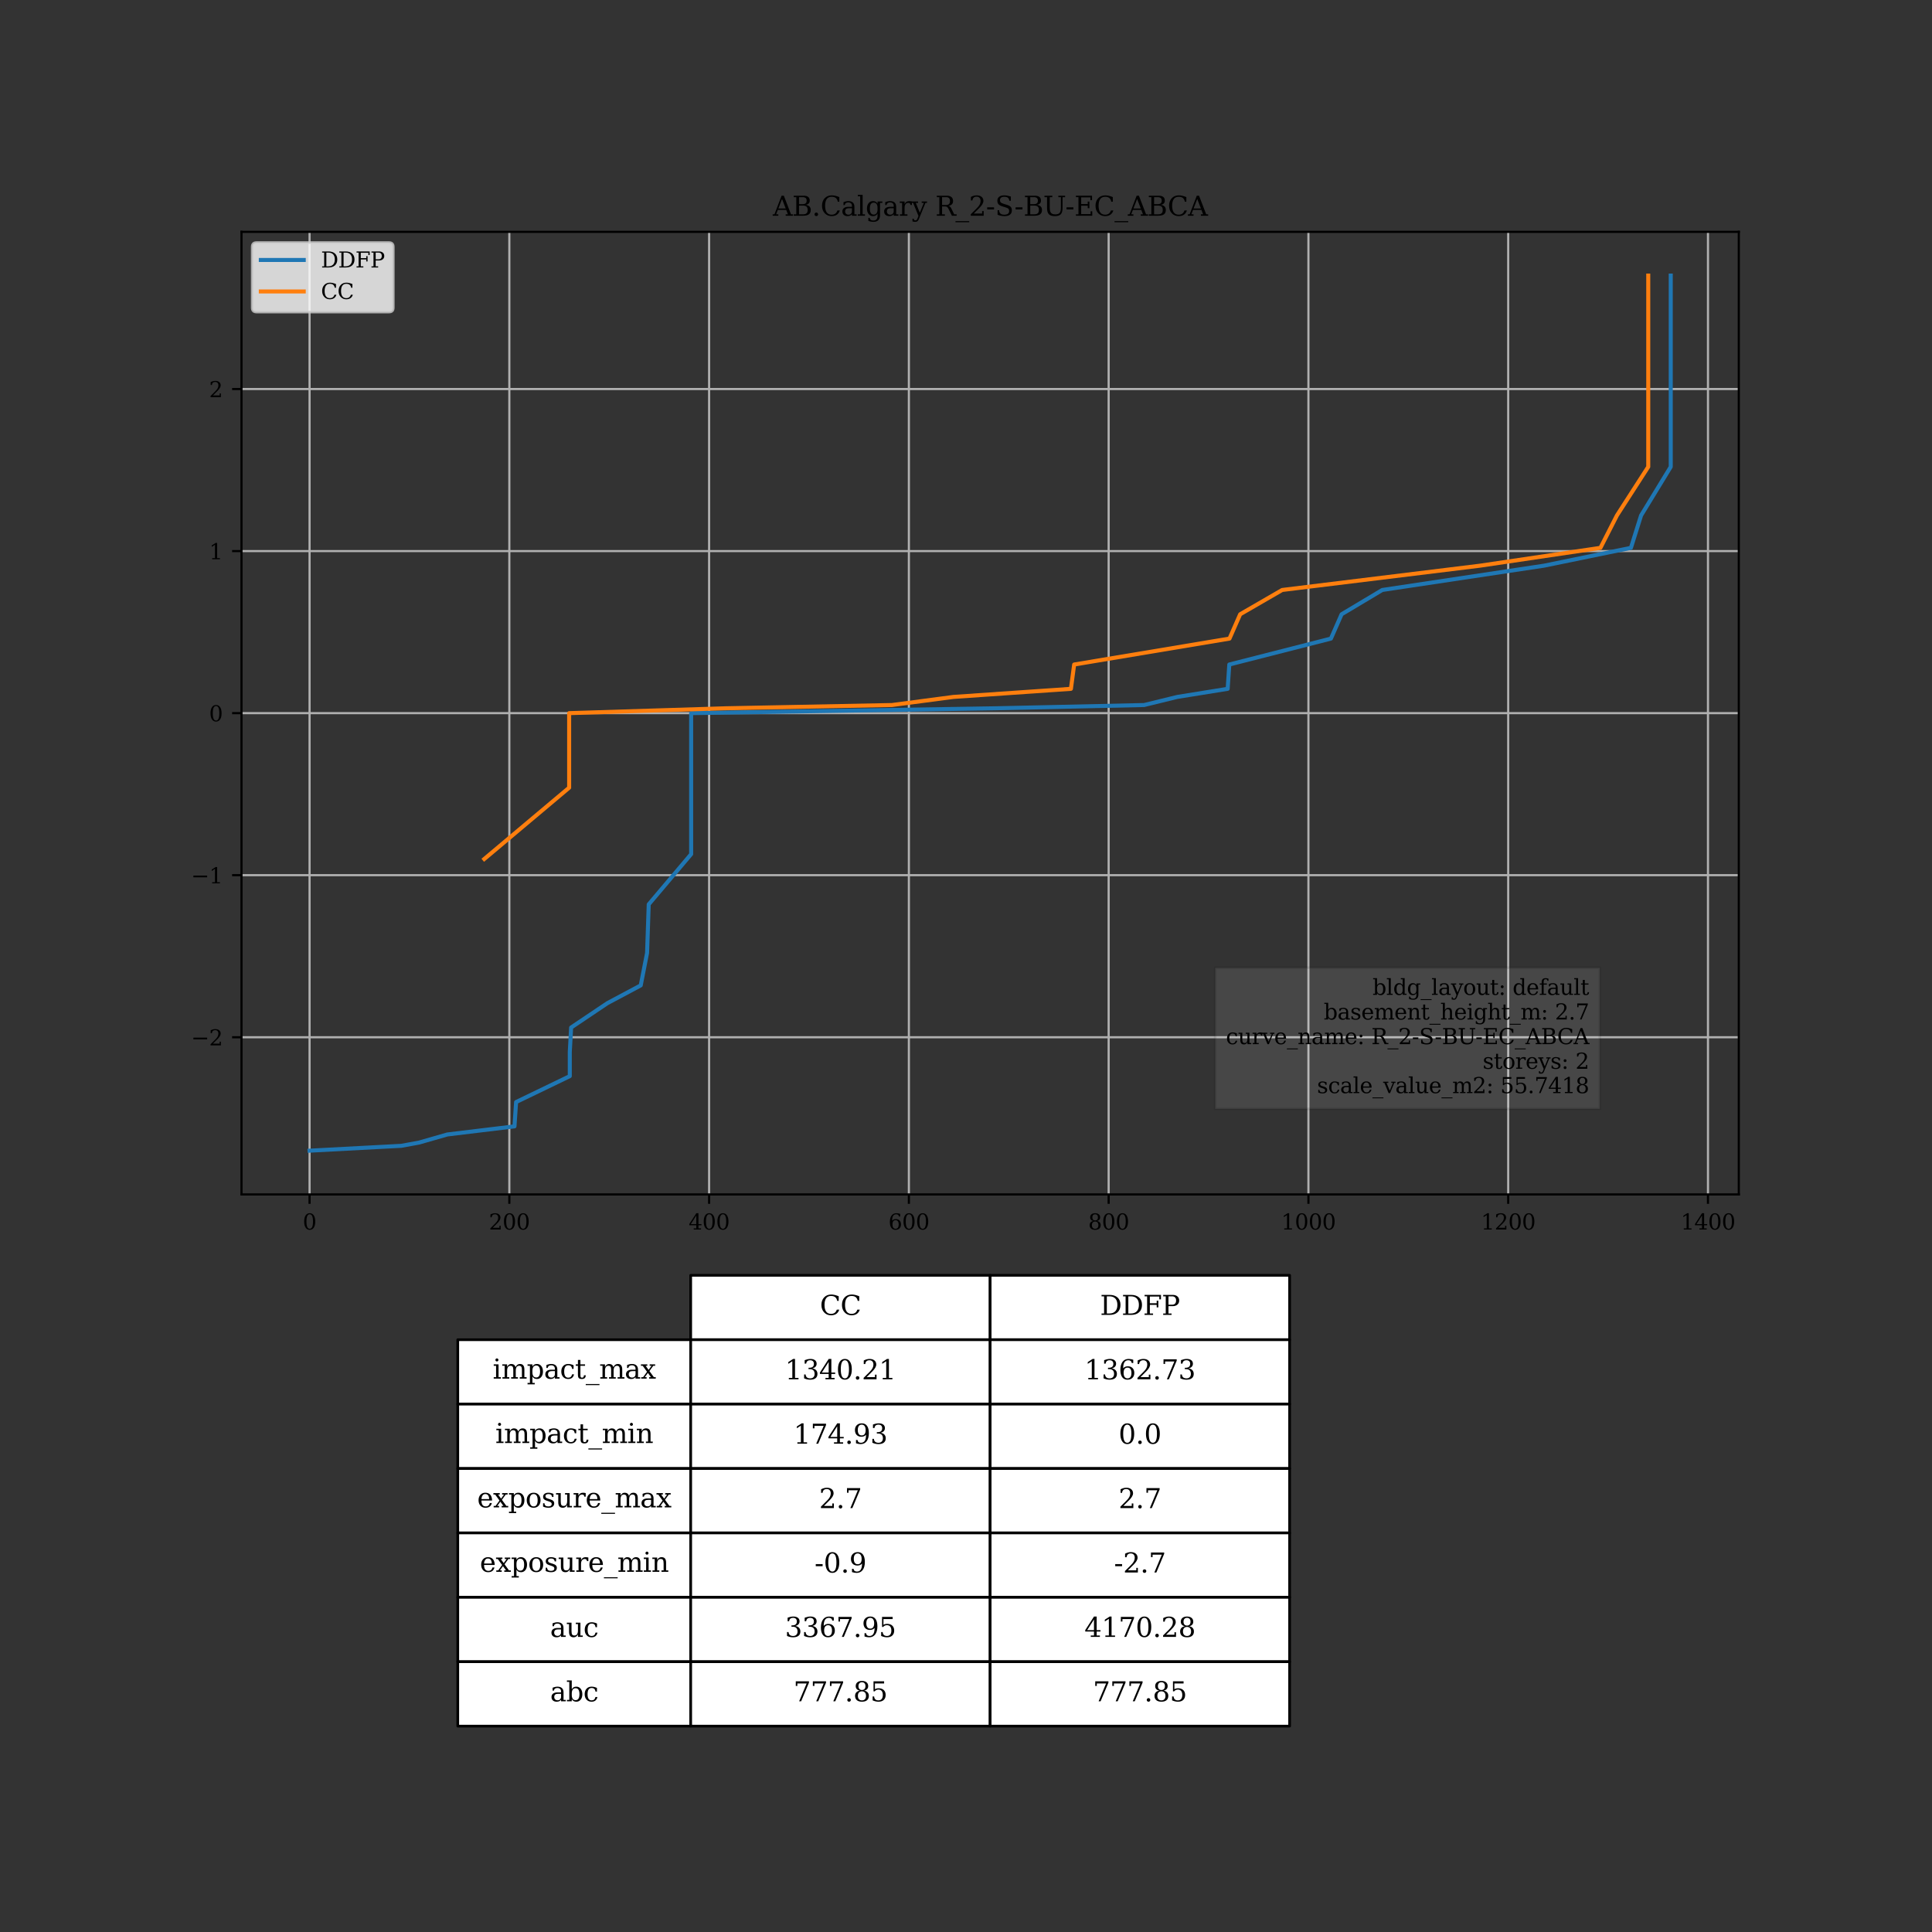 <?xml version="1.0" encoding="utf-8" standalone="no"?>
<!DOCTYPE svg PUBLIC "-//W3C//DTD SVG 1.1//EN"
  "http://www.w3.org/Graphics/SVG/1.1/DTD/svg11.dtd">
<svg xmlns:xlink="http://www.w3.org/1999/xlink" width="720pt" height="720pt" viewBox="0 0 720 720" xmlns="http://www.w3.org/2000/svg" version="1.1">
 <rect x="0" y="0" width="720" height="720" fill="#333333" stroke="none"/>
 <defs>
  <style type="text/css">*{stroke-linejoin: round; stroke-linecap: butt}</style>
 </defs>
 <g id="figure_1">
  <g id="patch_1">
   <path d="M 0 720 
L 720 720 
L 720 0 
L 0 0 
L 0 720 
z
" style="fill: none"/>
  </g>
  <g id="axes_1">
   <g id="patch_2">
    <path d="M 90 445.129 
L 648 445.129 
L 648 86.4 
L 90 86.4 
L 90 445.129 
z
" style="fill: none"/>
   </g>
   <g id="matplotlib.axis_1">
    <g id="xtick_1">
     <g id="line2d_1">
      <path d="M 115.364 445.129 
L 115.364 86.4 
" clip-path="url(#p379361e56a)" style="fill: none; stroke: #b0b0b0; stroke-width: 0.8; stroke-linecap: square"/>
     </g>
     <g id="line2d_2">
      <defs>
       <path id="m88927ef6e2" d="M 0 0 
L 0 3.5 
" style="stroke: #000000; stroke-width: 0.8"/>
      </defs>
      <g>
       <use xlink:href="#m88927ef6e2" x="115.364" y="445.129" style="stroke: #000000; stroke-width: 0.8"/>
      </g>
     </g>
     <g id="text_1">
      <!-- 0 -->
      <g transform="translate(112.819 458.208) scale(0.08 -0.08)">
       <defs>
        <path id="DejaVuSerif-30" d="M 2034 219 
Q 2513 219 2750 744 
Q 2988 1269 2988 2328 
Q 2988 3391 2750 3916 
Q 2513 4441 2034 4441 
Q 1556 4441 1318 3916 
Q 1081 3391 1081 2328 
Q 1081 1269 1318 744 
Q 1556 219 2034 219 
z
M 2034 -91 
Q 1275 -91 848 546 
Q 422 1184 422 2328 
Q 422 3475 848 4112 
Q 1275 4750 2034 4750 
Q 2797 4750 3222 4112 
Q 3647 3475 3647 2328 
Q 3647 1184 3222 546 
Q 2797 -91 2034 -91 
z
" transform="scale(0.016)"/>
       </defs>
       <use xlink:href="#DejaVuSerif-30"/>
      </g>
     </g>
    </g>
    <g id="xtick_2">
     <g id="line2d_3">
      <path d="M 189.813 445.129 
L 189.813 86.4 
" clip-path="url(#p379361e56a)" style="fill: none; stroke: #b0b0b0; stroke-width: 0.8; stroke-linecap: square"/>
     </g>
     <g id="line2d_4">
      <g>
       <use xlink:href="#m88927ef6e2" x="189.813" y="445.129" style="stroke: #000000; stroke-width: 0.8"/>
      </g>
     </g>
     <g id="text_2">
      <!-- 200 -->
      <g transform="translate(182.178 458.208) scale(0.08 -0.08)">
       <defs>
        <path id="DejaVuSerif-32" d="M 819 3553 
L 469 3553 
L 469 4384 
Q 803 4563 1142 4656 
Q 1481 4750 1806 4750 
Q 2534 4750 2956 4397 
Q 3378 4044 3378 3438 
Q 3378 2753 2422 1800 
Q 2347 1728 2309 1691 
L 1131 513 
L 3078 513 
L 3078 1088 
L 3444 1088 
L 3444 0 
L 434 0 
L 434 341 
L 1850 1753 
Q 2319 2222 2519 2614 
Q 2719 3006 2719 3438 
Q 2719 3909 2473 4175 
Q 2228 4441 1797 4441 
Q 1350 4441 1106 4219 
Q 863 3997 819 3553 
z
" transform="scale(0.016)"/>
       </defs>
       <use xlink:href="#DejaVuSerif-32"/>
       <use xlink:href="#DejaVuSerif-30" x="63.623"/>
       <use xlink:href="#DejaVuSerif-30" x="127.246"/>
      </g>
     </g>
    </g>
    <g id="xtick_3">
     <g id="line2d_5">
      <path d="M 264.263 445.129 
L 264.263 86.4 
" clip-path="url(#p379361e56a)" style="fill: none; stroke: #b0b0b0; stroke-width: 0.8; stroke-linecap: square"/>
     </g>
     <g id="line2d_6">
      <g>
       <use xlink:href="#m88927ef6e2" x="264.263" y="445.129" style="stroke: #000000; stroke-width: 0.8"/>
      </g>
     </g>
     <g id="text_3">
      <!-- 400 -->
      <g transform="translate(256.628 458.208) scale(0.08 -0.08)">
       <defs>
        <path id="DejaVuSerif-34" d="M 2234 1581 
L 2234 4063 
L 641 1581 
L 2234 1581 
z
M 3609 0 
L 1484 0 
L 1484 331 
L 2234 331 
L 2234 1247 
L 197 1247 
L 197 1588 
L 2241 4750 
L 2859 4750 
L 2859 1581 
L 3750 1581 
L 3750 1247 
L 2859 1247 
L 2859 331 
L 3609 331 
L 3609 0 
z
" transform="scale(0.016)"/>
       </defs>
       <use xlink:href="#DejaVuSerif-34"/>
       <use xlink:href="#DejaVuSerif-30" x="63.623"/>
       <use xlink:href="#DejaVuSerif-30" x="127.246"/>
      </g>
     </g>
    </g>
    <g id="xtick_4">
     <g id="line2d_7">
      <path d="M 338.712 445.129 
L 338.712 86.4 
" clip-path="url(#p379361e56a)" style="fill: none; stroke: #b0b0b0; stroke-width: 0.8; stroke-linecap: square"/>
     </g>
     <g id="line2d_8">
      <g>
       <use xlink:href="#m88927ef6e2" x="338.712" y="445.129" style="stroke: #000000; stroke-width: 0.8"/>
      </g>
     </g>
     <g id="text_4">
      <!-- 600 -->
      <g transform="translate(331.077 458.208) scale(0.08 -0.08)">
       <defs>
        <path id="DejaVuSerif-36" d="M 2094 219 
Q 2534 219 2771 542 
Q 3009 866 3009 1472 
Q 3009 2078 2771 2401 
Q 2534 2725 2094 2725 
Q 1647 2725 1412 2412 
Q 1178 2100 1178 1509 
Q 1178 888 1415 553 
Q 1653 219 2094 219 
z
M 1075 2569 
Q 1288 2803 1556 2918 
Q 1825 3034 2163 3034 
Q 2859 3034 3264 2615 
Q 3669 2197 3669 1472 
Q 3669 763 3233 336 
Q 2797 -91 2069 -91 
Q 1278 -91 853 498 
Q 428 1088 428 2181 
Q 428 3406 931 4078 
Q 1434 4750 2350 4750 
Q 2597 4750 2869 4703 
Q 3141 4656 3425 4563 
L 3425 3794 
L 3072 3794 
Q 3034 4109 2831 4275 
Q 2628 4441 2284 4441 
Q 1678 4441 1381 3981 
Q 1084 3522 1075 2569 
z
" transform="scale(0.016)"/>
       </defs>
       <use xlink:href="#DejaVuSerif-36"/>
       <use xlink:href="#DejaVuSerif-30" x="63.623"/>
       <use xlink:href="#DejaVuSerif-30" x="127.246"/>
      </g>
     </g>
    </g>
    <g id="xtick_5">
     <g id="line2d_9">
      <path d="M 413.161 445.129 
L 413.161 86.4 
" clip-path="url(#p379361e56a)" style="fill: none; stroke: #b0b0b0; stroke-width: 0.8; stroke-linecap: square"/>
     </g>
     <g id="line2d_10">
      <g>
       <use xlink:href="#m88927ef6e2" x="413.161" y="445.129" style="stroke: #000000; stroke-width: 0.8"/>
      </g>
     </g>
     <g id="text_5">
      <!-- 800 -->
      <g transform="translate(405.526 458.208) scale(0.08 -0.08)">
       <defs>
        <path id="DejaVuSerif-38" d="M 2981 1275 
Q 2981 1775 2732 2051 
Q 2484 2328 2034 2328 
Q 1584 2328 1336 2051 
Q 1088 1775 1088 1275 
Q 1088 772 1336 495 
Q 1584 219 2034 219 
Q 2484 219 2732 495 
Q 2981 772 2981 1275 
z
M 2853 3541 
Q 2853 3966 2637 4203 
Q 2422 4441 2034 4441 
Q 1650 4441 1433 4203 
Q 1216 3966 1216 3541 
Q 1216 3113 1433 2875 
Q 1650 2638 2034 2638 
Q 2422 2638 2637 2875 
Q 2853 3113 2853 3541 
z
M 2516 2484 
Q 3047 2413 3344 2092 
Q 3641 1772 3641 1275 
Q 3641 619 3225 264 
Q 2809 -91 2034 -91 
Q 1263 -91 845 264 
Q 428 619 428 1275 
Q 428 1772 725 2092 
Q 1022 2413 1556 2484 
Q 1084 2569 832 2842 
Q 581 3116 581 3541 
Q 581 4103 968 4426 
Q 1356 4750 2034 4750 
Q 2713 4750 3100 4426 
Q 3488 4103 3488 3541 
Q 3488 3116 3236 2842 
Q 2984 2569 2516 2484 
z
" transform="scale(0.016)"/>
       </defs>
       <use xlink:href="#DejaVuSerif-38"/>
       <use xlink:href="#DejaVuSerif-30" x="63.623"/>
       <use xlink:href="#DejaVuSerif-30" x="127.246"/>
      </g>
     </g>
    </g>
    <g id="xtick_6">
     <g id="line2d_11">
      <path d="M 487.611 445.129 
L 487.611 86.4 
" clip-path="url(#p379361e56a)" style="fill: none; stroke: #b0b0b0; stroke-width: 0.8; stroke-linecap: square"/>
     </g>
     <g id="line2d_12">
      <g>
       <use xlink:href="#m88927ef6e2" x="487.611" y="445.129" style="stroke: #000000; stroke-width: 0.8"/>
      </g>
     </g>
     <g id="text_6">
      <!-- 1000 -->
      <g transform="translate(477.431 458.208) scale(0.08 -0.08)">
       <defs>
        <path id="DejaVuSerif-31" d="M 909 0 
L 909 331 
L 1722 331 
L 1722 4213 
L 781 3603 
L 781 4013 
L 1919 4750 
L 2350 4750 
L 2350 331 
L 3163 331 
L 3163 0 
L 909 0 
z
" transform="scale(0.016)"/>
       </defs>
       <use xlink:href="#DejaVuSerif-31"/>
       <use xlink:href="#DejaVuSerif-30" x="63.623"/>
       <use xlink:href="#DejaVuSerif-30" x="127.246"/>
       <use xlink:href="#DejaVuSerif-30" x="190.869"/>
      </g>
     </g>
    </g>
    <g id="xtick_7">
     <g id="line2d_13">
      <path d="M 562.06 445.129 
L 562.06 86.4 
" clip-path="url(#p379361e56a)" style="fill: none; stroke: #b0b0b0; stroke-width: 0.8; stroke-linecap: square"/>
     </g>
     <g id="line2d_14">
      <g>
       <use xlink:href="#m88927ef6e2" x="562.06" y="445.129" style="stroke: #000000; stroke-width: 0.8"/>
      </g>
     </g>
     <g id="text_7">
      <!-- 1200 -->
      <g transform="translate(551.88 458.208) scale(0.08 -0.08)">
       <use xlink:href="#DejaVuSerif-31"/>
       <use xlink:href="#DejaVuSerif-32" x="63.623"/>
       <use xlink:href="#DejaVuSerif-30" x="127.246"/>
       <use xlink:href="#DejaVuSerif-30" x="190.869"/>
      </g>
     </g>
    </g>
    <g id="xtick_8">
     <g id="line2d_15">
      <path d="M 636.51 445.129 
L 636.51 86.4 
" clip-path="url(#p379361e56a)" style="fill: none; stroke: #b0b0b0; stroke-width: 0.8; stroke-linecap: square"/>
     </g>
     <g id="line2d_16">
      <g>
       <use xlink:href="#m88927ef6e2" x="636.51" y="445.129" style="stroke: #000000; stroke-width: 0.8"/>
      </g>
     </g>
     <g id="text_8">
      <!-- 1400 -->
      <g transform="translate(626.33 458.208) scale(0.08 -0.08)">
       <use xlink:href="#DejaVuSerif-31"/>
       <use xlink:href="#DejaVuSerif-34" x="63.623"/>
       <use xlink:href="#DejaVuSerif-30" x="127.246"/>
       <use xlink:href="#DejaVuSerif-30" x="190.869"/>
      </g>
     </g>
    </g>
   </g>
   <g id="matplotlib.axis_2">
    <g id="ytick_1">
     <g id="line2d_17">
      <path d="M 90 386.549 
L 648 386.549 
" clip-path="url(#p379361e56a)" style="fill: none; stroke: #b0b0b0; stroke-width: 0.8; stroke-linecap: square"/>
     </g>
     <g id="line2d_18">
      <defs>
       <path id="m74cc633f7f" d="M 0 0 
L -3.5 0 
" style="stroke: #000000; stroke-width: 0.8"/>
      </defs>
      <g>
       <use xlink:href="#m74cc633f7f" x="90" y="386.549" style="stroke: #000000; stroke-width: 0.8"/>
      </g>
     </g>
     <g id="text_9">
      <!-- −2 -->
      <g transform="translate(71.206 389.588) scale(0.08 -0.08)">
       <defs>
        <path id="DejaVuSerif-2212" d="M 678 2259 
L 4684 2259 
L 4684 1753 
L 678 1753 
L 678 2259 
z
" transform="scale(0.016)"/>
       </defs>
       <use xlink:href="#DejaVuSerif-2212"/>
       <use xlink:href="#DejaVuSerif-32" x="83.789"/>
      </g>
     </g>
    </g>
    <g id="ytick_2">
     <g id="line2d_19">
      <path d="M 90 326.157 
L 648 326.157 
" clip-path="url(#p379361e56a)" style="fill: none; stroke: #b0b0b0; stroke-width: 0.8; stroke-linecap: square"/>
     </g>
     <g id="line2d_20">
      <g>
       <use xlink:href="#m74cc633f7f" x="90" y="326.157" style="stroke: #000000; stroke-width: 0.8"/>
      </g>
     </g>
     <g id="text_10">
      <!-- −1 -->
      <g transform="translate(71.206 329.196) scale(0.08 -0.08)">
       <use xlink:href="#DejaVuSerif-2212"/>
       <use xlink:href="#DejaVuSerif-31" x="83.789"/>
      </g>
     </g>
    </g>
    <g id="ytick_3">
     <g id="line2d_21">
      <path d="M 90 265.765 
L 648 265.765 
" clip-path="url(#p379361e56a)" style="fill: none; stroke: #b0b0b0; stroke-width: 0.8; stroke-linecap: square"/>
     </g>
     <g id="line2d_22">
      <g>
       <use xlink:href="#m74cc633f7f" x="90" y="265.765" style="stroke: #000000; stroke-width: 0.8"/>
      </g>
     </g>
     <g id="text_11">
      <!-- 0 -->
      <g transform="translate(77.91 268.804) scale(0.08 -0.08)">
       <use xlink:href="#DejaVuSerif-30"/>
      </g>
     </g>
    </g>
    <g id="ytick_4">
     <g id="line2d_23">
      <path d="M 90 205.373 
L 648 205.373 
" clip-path="url(#p379361e56a)" style="fill: none; stroke: #b0b0b0; stroke-width: 0.8; stroke-linecap: square"/>
     </g>
     <g id="line2d_24">
      <g>
       <use xlink:href="#m74cc633f7f" x="90" y="205.373" style="stroke: #000000; stroke-width: 0.8"/>
      </g>
     </g>
     <g id="text_12">
      <!-- 1 -->
      <g transform="translate(77.91 208.412) scale(0.08 -0.08)">
       <use xlink:href="#DejaVuSerif-31"/>
      </g>
     </g>
    </g>
    <g id="ytick_5">
     <g id="line2d_25">
      <path d="M 90 144.98 
L 648 144.98 
" clip-path="url(#p379361e56a)" style="fill: none; stroke: #b0b0b0; stroke-width: 0.8; stroke-linecap: square"/>
     </g>
     <g id="line2d_26">
      <g>
       <use xlink:href="#m74cc633f7f" x="90" y="144.98" style="stroke: #000000; stroke-width: 0.8"/>
      </g>
     </g>
     <g id="text_13">
      <!-- 2 -->
      <g transform="translate(77.91 148.02) scale(0.08 -0.08)">
       <use xlink:href="#DejaVuSerif-32"/>
      </g>
     </g>
    </g>
   </g>
   <g id="line2d_27">
    <path d="M 115.364 428.824 
L 149.553 427.012 
L 156.172 425.804 
L 166.704 422.784 
L 191.729 419.765 
L 192.335 410.706 
L 212.345 401.043 
L 212.345 391.984 
L 212.842 382.925 
L 226.33 373.867 
L 238.782 367.224 
L 241.146 355.145 
L 241.762 337.027 
L 257.574 318.306 
L 257.574 265.765 
L 371.071 263.953 
L 426.368 262.745 
L 438.734 259.725 
L 457.517 256.706 
L 458.123 247.647 
L 495.996 237.984 
L 499.971 228.925 
L 515.134 219.867 
L 575.421 210.808 
L 607.798 204.165 
L 611.585 192.086 
L 622.636 173.969 
L 622.636 155.247 
L 622.636 102.706 
" clip-path="url(#p379361e56a)" style="fill: none; stroke: #1f77b4; stroke-width: 1.5; stroke-linecap: square"/>
   </g>
   <g id="line2d_28">
    <path d="M 180.481 320.118 
L 212.107 293.545 
L 212.107 265.765 
L 270.479 263.953 
L 332.395 262.745 
L 355.292 259.725 
L 399.098 256.706 
L 400.311 247.647 
L 458.196 237.984 
L 462.171 228.925 
L 477.832 219.867 
L 551.604 210.808 
L 596.434 204.165 
L 602.583 192.086 
L 614.253 173.969 
L 614.253 155.247 
L 614.253 102.706 
" clip-path="url(#p379361e56a)" style="fill: none; stroke: #ff7f0e; stroke-width: 1.5; stroke-linecap: square"/>
   </g>
   <g id="patch_3">
    <path d="M 90 445.129 
L 90 86.4 
" style="fill: none; stroke: #000000; stroke-width: 0.8; stroke-linejoin: miter; stroke-linecap: square"/>
   </g>
   <g id="patch_4">
    <path d="M 648 445.129 
L 648 86.4 
" style="fill: none; stroke: #000000; stroke-width: 0.8; stroke-linejoin: miter; stroke-linecap: square"/>
   </g>
   <g id="patch_5">
    <path d="M 90 445.129 
L 648 445.129 
" style="fill: none; stroke: #000000; stroke-width: 0.8; stroke-linejoin: miter; stroke-linecap: square"/>
   </g>
   <g id="patch_6">
    <path d="M 90 86.4 
L 648 86.4 
" style="fill: none; stroke: #000000; stroke-width: 0.8; stroke-linejoin: miter; stroke-linecap: square"/>
   </g>
   <g id="text_14">
    <g id="patch_7">
     <path d="M 452.865 413.256 
L 596.2 413.256 
L 596.2 360.677 
L 452.865 360.677 
z
" style="fill: #ffffff; opacity: 0.1; stroke: #000000; stroke-linejoin: miter"/>
    </g>
    <!-- bldg_layout: default -->
    <g transform="translate(511.494 370.756) scale(0.08 -0.08)">
     <defs>
      <path id="DejaVuSerif-62" d="M 738 331 
L 738 4531 
L 184 4531 
L 184 4863 
L 1313 4863 
L 1313 2803 
Q 1481 3116 1742 3264 
Q 2003 3413 2388 3413 
Q 3000 3413 3387 2928 
Q 3775 2444 3775 1663 
Q 3775 881 3387 395 
Q 3000 -91 2388 -91 
Q 2003 -91 1742 57 
Q 1481 206 1313 519 
L 1313 0 
L 184 0 
L 184 331 
L 738 331 
z
M 1313 1497 
Q 1313 897 1542 583 
Q 1772 269 2209 269 
Q 2650 269 2876 622 
Q 3103 975 3103 1663 
Q 3103 2353 2876 2703 
Q 2650 3053 2209 3053 
Q 1772 3053 1542 2737 
Q 1313 2422 1313 1825 
L 1313 1497 
z
" transform="scale(0.016)"/>
      <path id="DejaVuSerif-6c" d="M 1313 331 
L 1856 331 
L 1856 0 
L 184 0 
L 184 331 
L 738 331 
L 738 4531 
L 184 4531 
L 184 4863 
L 1313 4863 
L 1313 331 
z
" transform="scale(0.016)"/>
      <path id="DejaVuSerif-64" d="M 3359 331 
L 3909 331 
L 3909 0 
L 2784 0 
L 2784 519 
Q 2616 206 2355 57 
Q 2094 -91 1709 -91 
Q 1097 -91 708 395 
Q 319 881 319 1663 
Q 319 2444 706 2928 
Q 1094 3413 1709 3413 
Q 2094 3413 2355 3264 
Q 2616 3116 2784 2803 
L 2784 4531 
L 2241 4531 
L 2241 4863 
L 3359 4863 
L 3359 331 
z
M 2784 1497 
L 2784 1825 
Q 2784 2422 2554 2737 
Q 2325 3053 1888 3053 
Q 1444 3053 1217 2703 
Q 991 2353 991 1663 
Q 991 975 1217 622 
Q 1444 269 1888 269 
Q 2325 269 2554 583 
Q 2784 897 2784 1497 
z
" transform="scale(0.016)"/>
      <path id="DejaVuSerif-67" d="M 3359 2988 
L 3359 72 
Q 3359 -644 2965 -1033 
Q 2572 -1422 1844 -1422 
Q 1516 -1422 1216 -1362 
Q 916 -1303 641 -1184 
L 641 -488 
L 941 -488 
Q 997 -813 1206 -963 
Q 1416 -1113 1806 -1113 
Q 2313 -1113 2548 -827 
Q 2784 -541 2784 72 
L 2784 519 
Q 2616 206 2355 57 
Q 2094 -91 1709 -91 
Q 1097 -91 708 395 
Q 319 881 319 1663 
Q 319 2444 706 2928 
Q 1094 3413 1709 3413 
Q 2094 3413 2355 3264 
Q 2616 3116 2784 2803 
L 2784 3322 
L 3909 3322 
L 3909 2988 
L 3359 2988 
z
M 2784 1825 
Q 2784 2422 2554 2737 
Q 2325 3053 1888 3053 
Q 1444 3053 1217 2703 
Q 991 2353 991 1663 
Q 991 975 1217 622 
Q 1444 269 1888 269 
Q 2325 269 2554 583 
Q 2784 897 2784 1497 
L 2784 1825 
z
" transform="scale(0.016)"/>
      <path id="DejaVuSerif-5f" d="M 3200 -1259 
L 3200 -1509 
L 0 -1509 
L 0 -1259 
L 3200 -1259 
z
" transform="scale(0.016)"/>
      <path id="DejaVuSerif-61" d="M 2547 1044 
L 2547 1747 
L 1806 1747 
Q 1378 1747 1168 1562 
Q 959 1378 959 997 
Q 959 650 1171 447 
Q 1384 244 1747 244 
Q 2106 244 2326 466 
Q 2547 688 2547 1044 
z
M 3122 2075 
L 3122 331 
L 3634 331 
L 3634 0 
L 2547 0 
L 2547 359 
Q 2356 128 2106 18 
Q 1856 -91 1522 -91 
Q 969 -91 644 203 
Q 319 497 319 997 
Q 319 1513 691 1797 
Q 1063 2081 1741 2081 
L 2547 2081 
L 2547 2309 
Q 2547 2688 2317 2895 
Q 2088 3103 1672 3103 
Q 1328 3103 1125 2947 
Q 922 2791 872 2484 
L 575 2484 
L 575 3156 
Q 875 3284 1158 3348 
Q 1441 3413 1709 3413 
Q 2400 3413 2761 3070 
Q 3122 2728 3122 2075 
z
" transform="scale(0.016)"/>
      <path id="DejaVuSerif-79" d="M 1381 -609 
L 1600 -56 
L 359 2988 
L -19 2988 
L -19 3322 
L 1509 3322 
L 1509 2988 
L 978 2988 
L 1913 703 
L 2847 2988 
L 2350 2988 
L 2350 3322 
L 3597 3322 
L 3597 2988 
L 3225 2988 
L 1703 -750 
Q 1547 -1138 1356 -1280 
Q 1166 -1422 819 -1422 
Q 672 -1422 517 -1397 
Q 363 -1372 206 -1325 
L 206 -691 
L 500 -691 
Q 519 -903 608 -995 
Q 697 -1088 884 -1088 
Q 1056 -1088 1161 -992 
Q 1266 -897 1381 -609 
z
" transform="scale(0.016)"/>
      <path id="DejaVuSerif-6f" d="M 1925 219 
Q 2388 219 2623 584 
Q 2859 950 2859 1663 
Q 2859 2375 2623 2739 
Q 2388 3103 1925 3103 
Q 1463 3103 1227 2739 
Q 991 2375 991 1663 
Q 991 950 1228 584 
Q 1466 219 1925 219 
z
M 1925 -91 
Q 1200 -91 759 389 
Q 319 869 319 1663 
Q 319 2456 758 2934 
Q 1197 3413 1925 3413 
Q 2653 3413 3092 2934 
Q 3531 2456 3531 1663 
Q 3531 869 3092 389 
Q 2653 -91 1925 -91 
z
" transform="scale(0.016)"/>
      <path id="DejaVuSerif-75" d="M 2266 3322 
L 3341 3322 
L 3341 331 
L 3884 331 
L 3884 0 
L 2766 0 
L 2766 588 
Q 2606 256 2353 82 
Q 2100 -91 1766 -91 
Q 1213 -91 952 223 
Q 691 538 691 1209 
L 691 2988 
L 172 2988 
L 172 3322 
L 1269 3322 
L 1269 1388 
Q 1269 781 1417 556 
Q 1566 331 1947 331 
Q 2347 331 2556 625 
Q 2766 919 2766 1478 
L 2766 2988 
L 2266 2988 
L 2266 3322 
z
" transform="scale(0.016)"/>
      <path id="DejaVuSerif-74" d="M 691 2988 
L 184 2988 
L 184 3322 
L 691 3322 
L 691 4353 
L 1269 4353 
L 1269 3322 
L 2350 3322 
L 2350 2988 
L 1269 2988 
L 1269 878 
Q 1269 456 1350 337 
Q 1431 219 1650 219 
Q 1875 219 1978 351 
Q 2081 484 2088 781 
L 2522 781 
Q 2497 328 2275 118 
Q 2053 -91 1600 -91 
Q 1103 -91 897 129 
Q 691 350 691 878 
L 691 2988 
z
" transform="scale(0.016)"/>
      <path id="DejaVuSerif-3a" d="M 666 325 
Q 666 500 786 622 
Q 906 744 1081 744 
Q 1256 744 1376 622 
Q 1497 500 1497 325 
Q 1497 150 1378 29 
Q 1259 -91 1081 -91 
Q 903 -91 784 29 
Q 666 150 666 325 
z
M 666 2363 
Q 666 2538 786 2658 
Q 906 2778 1081 2778 
Q 1259 2778 1378 2659 
Q 1497 2541 1497 2363 
Q 1497 2184 1378 2065 
Q 1259 1947 1081 1947 
Q 906 1947 786 2067 
Q 666 2188 666 2363 
z
" transform="scale(0.016)"/>
      <path id="DejaVuSerif-20" transform="scale(0.016)"/>
      <path id="DejaVuSerif-65" d="M 3469 1600 
L 991 1600 
L 991 1575 
Q 991 903 1244 561 
Q 1497 219 1991 219 
Q 2369 219 2611 417 
Q 2853 616 2950 1006 
L 3413 1006 
Q 3275 459 2904 184 
Q 2534 -91 1931 -91 
Q 1203 -91 761 389 
Q 319 869 319 1663 
Q 319 2450 753 2931 
Q 1188 3413 1894 3413 
Q 2647 3413 3050 2948 
Q 3453 2484 3469 1600 
z
M 2791 1931 
Q 2772 2513 2545 2808 
Q 2319 3103 1894 3103 
Q 1497 3103 1269 2806 
Q 1041 2509 991 1931 
L 2791 1931 
z
" transform="scale(0.016)"/>
      <path id="DejaVuSerif-66" d="M 2753 4078 
L 2450 4078 
Q 2447 4313 2317 4434 
Q 2188 4556 1941 4556 
Q 1619 4556 1487 4379 
Q 1356 4203 1356 3750 
L 1356 3322 
L 2284 3322 
L 2284 2988 
L 1356 2988 
L 1356 331 
L 2094 331 
L 2094 0 
L 231 0 
L 231 331 
L 781 331 
L 781 2988 
L 231 2988 
L 231 3322 
L 781 3322 
L 781 3738 
Q 781 4294 1070 4578 
Q 1359 4863 1919 4863 
Q 2128 4863 2337 4825 
Q 2547 4788 2753 4709 
L 2753 4078 
z
" transform="scale(0.016)"/>
     </defs>
     <use xlink:href="#DejaVuSerif-62"/>
     <use xlink:href="#DejaVuSerif-6c" x="64.014"/>
     <use xlink:href="#DejaVuSerif-64" x="95.996"/>
     <use xlink:href="#DejaVuSerif-67" x="160.01"/>
     <use xlink:href="#DejaVuSerif-5f" x="224.023"/>
     <use xlink:href="#DejaVuSerif-6c" x="274.023"/>
     <use xlink:href="#DejaVuSerif-61" x="306.006"/>
     <use xlink:href="#DejaVuSerif-79" x="365.625"/>
     <use xlink:href="#DejaVuSerif-6f" x="422.119"/>
     <use xlink:href="#DejaVuSerif-75" x="482.324"/>
     <use xlink:href="#DejaVuSerif-74" x="546.729"/>
     <use xlink:href="#DejaVuSerif-3a" x="586.914"/>
     <use xlink:href="#DejaVuSerif-20" x="620.605"/>
     <use xlink:href="#DejaVuSerif-64" x="652.393"/>
     <use xlink:href="#DejaVuSerif-65" x="716.406"/>
     <use xlink:href="#DejaVuSerif-66" x="775.586"/>
     <use xlink:href="#DejaVuSerif-61" x="812.598"/>
     <use xlink:href="#DejaVuSerif-75" x="872.217"/>
     <use xlink:href="#DejaVuSerif-6c" x="936.621"/>
     <use xlink:href="#DejaVuSerif-74" x="968.604"/>
    </g>
    <!-- basement_height_m: 2.7 -->
    <g transform="translate(493.299 379.937) scale(0.08 -0.08)">
     <defs>
      <path id="DejaVuSerif-73" d="M 359 184 
L 359 959 
L 691 959 
Q 703 588 923 403 
Q 1144 219 1575 219 
Q 1963 219 2166 364 
Q 2369 509 2369 788 
Q 2369 1006 2220 1140 
Q 2072 1275 1594 1428 
L 1178 1569 
Q 750 1706 558 1912 
Q 366 2119 366 2438 
Q 366 2894 700 3153 
Q 1034 3413 1625 3413 
Q 1888 3413 2178 3344 
Q 2469 3275 2778 3144 
L 2778 2419 
L 2447 2419 
Q 2434 2741 2221 2922 
Q 2009 3103 1644 3103 
Q 1281 3103 1095 2975 
Q 909 2847 909 2591 
Q 909 2381 1050 2254 
Q 1191 2128 1613 1997 
L 2069 1856 
Q 2541 1709 2748 1489 
Q 2956 1269 2956 922 
Q 2956 450 2595 179 
Q 2234 -91 1600 -91 
Q 1278 -91 972 -22 
Q 666 47 359 184 
z
" transform="scale(0.016)"/>
      <path id="DejaVuSerif-6d" d="M 3316 2675 
Q 3481 3041 3739 3227 
Q 3997 3413 4341 3413 
Q 4863 3413 5119 3089 
Q 5375 2766 5375 2113 
L 5375 331 
L 5894 331 
L 5894 0 
L 4300 0 
L 4300 331 
L 4800 331 
L 4800 2047 
Q 4800 2556 4650 2772 
Q 4500 2988 4153 2988 
Q 3769 2988 3567 2697 
Q 3366 2406 3366 1850 
L 3366 331 
L 3866 331 
L 3866 0 
L 2291 0 
L 2291 331 
L 2791 331 
L 2791 2069 
Q 2791 2566 2641 2777 
Q 2491 2988 2144 2988 
Q 1759 2988 1557 2697 
Q 1356 2406 1356 1850 
L 1356 331 
L 1856 331 
L 1856 0 
L 263 0 
L 263 331 
L 781 331 
L 781 2994 
L 231 2994 
L 231 3322 
L 1356 3322 
L 1356 2731 
Q 1516 3063 1762 3238 
Q 2009 3413 2322 3413 
Q 2709 3413 2968 3220 
Q 3228 3028 3316 2675 
z
" transform="scale(0.016)"/>
      <path id="DejaVuSerif-6e" d="M 263 0 
L 263 331 
L 781 331 
L 781 2988 
L 231 2988 
L 231 3322 
L 1356 3322 
L 1356 2731 
Q 1516 3069 1770 3241 
Q 2025 3413 2363 3413 
Q 2913 3413 3172 3097 
Q 3431 2781 3431 2113 
L 3431 331 
L 3944 331 
L 3944 0 
L 2356 0 
L 2356 331 
L 2853 331 
L 2853 1931 
Q 2853 2541 2703 2767 
Q 2553 2994 2175 2994 
Q 1775 2994 1565 2701 
Q 1356 2409 1356 1850 
L 1356 331 
L 1856 331 
L 1856 0 
L 263 0 
z
" transform="scale(0.016)"/>
      <path id="DejaVuSerif-68" d="M 263 0 
L 263 331 
L 781 331 
L 781 4531 
L 231 4531 
L 231 4863 
L 1356 4863 
L 1356 2731 
Q 1516 3069 1770 3241 
Q 2025 3413 2363 3413 
Q 2913 3413 3172 3097 
Q 3431 2781 3431 2113 
L 3431 331 
L 3944 331 
L 3944 0 
L 2356 0 
L 2356 331 
L 2853 331 
L 2853 1931 
Q 2853 2541 2704 2764 
Q 2556 2988 2175 2988 
Q 1775 2988 1565 2697 
Q 1356 2406 1356 1850 
L 1356 331 
L 1856 331 
L 1856 0 
L 263 0 
z
" transform="scale(0.016)"/>
      <path id="DejaVuSerif-69" d="M 622 4353 
Q 622 4497 726 4603 
Q 831 4709 978 4709 
Q 1122 4709 1226 4603 
Q 1331 4497 1331 4353 
Q 1331 4206 1228 4103 
Q 1125 4000 978 4000 
Q 831 4000 726 4103 
Q 622 4206 622 4353 
z
M 1356 331 
L 1900 331 
L 1900 0 
L 231 0 
L 231 331 
L 781 331 
L 781 2988 
L 231 2988 
L 231 3322 
L 1356 3322 
L 1356 331 
z
" transform="scale(0.016)"/>
      <path id="DejaVuSerif-2e" d="M 603 325 
Q 603 500 722 622 
Q 841 744 1019 744 
Q 1191 744 1312 622 
Q 1434 500 1434 325 
Q 1434 153 1312 31 
Q 1191 -91 1019 -91 
Q 841 -91 722 29 
Q 603 150 603 325 
z
" transform="scale(0.016)"/>
      <path id="DejaVuSerif-37" d="M 3609 4347 
L 1784 0 
L 1319 0 
L 3059 4153 
L 903 4153 
L 903 3578 
L 538 3578 
L 538 4666 
L 3609 4666 
L 3609 4347 
z
" transform="scale(0.016)"/>
     </defs>
     <use xlink:href="#DejaVuSerif-62"/>
     <use xlink:href="#DejaVuSerif-61" x="64.014"/>
     <use xlink:href="#DejaVuSerif-73" x="123.633"/>
     <use xlink:href="#DejaVuSerif-65" x="174.951"/>
     <use xlink:href="#DejaVuSerif-6d" x="234.131"/>
     <use xlink:href="#DejaVuSerif-65" x="328.955"/>
     <use xlink:href="#DejaVuSerif-6e" x="388.135"/>
     <use xlink:href="#DejaVuSerif-74" x="452.539"/>
     <use xlink:href="#DejaVuSerif-5f" x="492.725"/>
     <use xlink:href="#DejaVuSerif-68" x="542.725"/>
     <use xlink:href="#DejaVuSerif-65" x="607.129"/>
     <use xlink:href="#DejaVuSerif-69" x="666.309"/>
     <use xlink:href="#DejaVuSerif-67" x="698.291"/>
     <use xlink:href="#DejaVuSerif-68" x="762.305"/>
     <use xlink:href="#DejaVuSerif-74" x="826.709"/>
     <use xlink:href="#DejaVuSerif-5f" x="866.895"/>
     <use xlink:href="#DejaVuSerif-6d" x="916.895"/>
     <use xlink:href="#DejaVuSerif-3a" x="1011.719"/>
     <use xlink:href="#DejaVuSerif-20" x="1045.41"/>
     <use xlink:href="#DejaVuSerif-32" x="1077.197"/>
     <use xlink:href="#DejaVuSerif-2e" x="1140.82"/>
     <use xlink:href="#DejaVuSerif-37" x="1172.607"/>
    </g>
    <!-- curve_name: R_2-S-BU-EC_ABCA -->
    <g transform="translate(456.865 389.117) scale(0.08 -0.08)">
     <defs>
      <path id="DejaVuSerif-63" d="M 3291 997 
Q 3169 466 2822 187 
Q 2475 -91 1925 -91 
Q 1200 -91 759 389 
Q 319 869 319 1663 
Q 319 2459 759 2936 
Q 1200 3413 1925 3413 
Q 2241 3413 2553 3339 
Q 2866 3266 3181 3116 
L 3181 2266 
L 2847 2266 
Q 2781 2703 2561 2903 
Q 2341 3103 1931 3103 
Q 1466 3103 1228 2742 
Q 991 2381 991 1663 
Q 991 944 1227 581 
Q 1463 219 1931 219 
Q 2303 219 2525 412 
Q 2747 606 2828 997 
L 3291 997 
z
" transform="scale(0.016)"/>
      <path id="DejaVuSerif-72" d="M 3059 3328 
L 3059 2497 
L 2728 2497 
Q 2713 2744 2591 2866 
Q 2469 2988 2234 2988 
Q 1809 2988 1582 2694 
Q 1356 2400 1356 1850 
L 1356 331 
L 2022 331 
L 2022 0 
L 263 0 
L 263 331 
L 781 331 
L 781 2994 
L 231 2994 
L 231 3322 
L 1356 3322 
L 1356 2731 
Q 1525 3078 1790 3245 
Q 2056 3413 2438 3413 
Q 2578 3413 2733 3391 
Q 2888 3369 3059 3328 
z
" transform="scale(0.016)"/>
      <path id="DejaVuSerif-76" d="M 1581 0 
L 359 2988 
L -19 2988 
L -19 3322 
L 1509 3322 
L 1509 2988 
L 978 2988 
L 1913 703 
L 2847 2988 
L 2350 2988 
L 2350 3322 
L 3597 3322 
L 3597 2988 
L 3225 2988 
L 2003 0 
L 1581 0 
z
" transform="scale(0.016)"/>
      <path id="DejaVuSerif-52" d="M 3066 2316 
Q 3284 2256 3442 2114 
Q 3600 1972 3725 1716 
L 4403 331 
L 4972 331 
L 4972 0 
L 3872 0 
L 3144 1484 
Q 2934 1916 2759 2042 
Q 2584 2169 2278 2169 
L 1581 2169 
L 1581 331 
L 2241 331 
L 2241 0 
L 353 0 
L 353 331 
L 947 331 
L 947 4331 
L 353 4331 
L 353 4666 
L 2719 4666 
Q 3400 4666 3770 4341 
Q 4141 4016 4141 3419 
Q 4141 2938 3870 2661 
Q 3600 2384 3066 2316 
z
M 1581 2503 
L 2503 2503 
Q 2975 2503 3200 2726 
Q 3425 2950 3425 3419 
Q 3425 3888 3200 4109 
Q 2975 4331 2503 4331 
L 1581 4331 
L 1581 2503 
z
" transform="scale(0.016)"/>
      <path id="DejaVuSerif-2d" d="M 281 1959 
L 1881 1959 
L 1881 1472 
L 281 1472 
L 281 1959 
z
" transform="scale(0.016)"/>
      <path id="DejaVuSerif-53" d="M 594 225 
L 594 1288 
L 953 1284 
Q 969 753 1261 498 
Q 1553 244 2150 244 
Q 2706 244 2998 464 
Q 3291 684 3291 1106 
Q 3291 1444 3114 1625 
Q 2938 1806 2369 1978 
L 1753 2163 
Q 1084 2366 811 2669 
Q 538 2972 538 3500 
Q 538 4094 959 4422 
Q 1381 4750 2144 4750 
Q 2469 4750 2856 4679 
Q 3244 4609 3681 4475 
L 3681 3481 
L 3328 3481 
Q 3275 3975 2998 4195 
Q 2722 4416 2156 4416 
Q 1663 4416 1405 4214 
Q 1147 4013 1147 3628 
Q 1147 3294 1340 3103 
Q 1534 2913 2163 2725 
L 2741 2553 
Q 3375 2363 3645 2067 
Q 3916 1772 3916 1275 
Q 3916 597 3481 253 
Q 3047 -91 2188 -91 
Q 1803 -91 1404 -12 
Q 1006 66 594 225 
z
" transform="scale(0.016)"/>
      <path id="DejaVuSerif-42" d="M 1581 331 
L 2516 331 
Q 3078 331 3337 575 
Q 3597 819 3597 1350 
Q 3597 1878 3339 2120 
Q 3081 2363 2516 2363 
L 1581 2363 
L 1581 331 
z
M 1581 2694 
L 2375 2694 
Q 2888 2694 3123 2891 
Q 3359 3088 3359 3513 
Q 3359 3941 3123 4136 
Q 2888 4331 2375 4331 
L 1581 4331 
L 1581 2694 
z
M 353 0 
L 353 331 
L 947 331 
L 947 4331 
L 353 4331 
L 353 4666 
L 2656 4666 
Q 3363 4666 3720 4377 
Q 4078 4088 4078 3513 
Q 4078 3097 3829 2850 
Q 3581 2603 3103 2547 
Q 3697 2472 4005 2167 
Q 4313 1863 4313 1350 
Q 4313 656 3875 328 
Q 3438 0 2509 0 
L 353 0 
z
" transform="scale(0.016)"/>
      <path id="DejaVuSerif-55" d="M 897 4331 
L 300 4331 
L 300 4666 
L 2125 4666 
L 2125 4331 
L 1528 4331 
L 1528 1919 
Q 1528 1025 1820 672 
Q 2113 319 2828 319 
Q 3544 319 3836 672 
Q 4128 1025 4128 1919 
L 4128 4331 
L 3531 4331 
L 3531 4666 
L 5106 4666 
L 5106 4331 
L 4513 4331 
L 4513 1856 
Q 4513 791 4103 350 
Q 3694 -91 2713 -91 
Q 1731 -91 1314 353 
Q 897 797 897 1856 
L 897 4331 
z
" transform="scale(0.016)"/>
      <path id="DejaVuSerif-45" d="M 353 0 
L 353 331 
L 947 331 
L 947 4331 
L 353 4331 
L 353 4666 
L 4109 4666 
L 4109 3628 
L 3725 3628 
L 3725 4281 
L 1581 4281 
L 1581 2719 
L 3109 2719 
L 3109 3303 
L 3494 3303 
L 3494 1753 
L 3109 1753 
L 3109 2338 
L 1581 2338 
L 1581 384 
L 3775 384 
L 3775 1038 
L 4159 1038 
L 4159 0 
L 353 0 
z
" transform="scale(0.016)"/>
      <path id="DejaVuSerif-43" d="M 4513 1234 
Q 4306 581 3820 245 
Q 3334 -91 2591 -91 
Q 2134 -91 1743 65 
Q 1353 222 1050 525 
Q 700 875 529 1320 
Q 359 1766 359 2328 
Q 359 3416 987 4083 
Q 1616 4750 2644 4750 
Q 3025 4750 3456 4650 
Q 3888 4550 4384 4347 
L 4384 3272 
L 4031 3272 
Q 3916 3859 3567 4137 
Q 3219 4416 2591 4416 
Q 1844 4416 1459 3886 
Q 1075 3356 1075 2328 
Q 1075 1303 1459 773 
Q 1844 244 2591 244 
Q 3113 244 3450 492 
Q 3788 741 3938 1234 
L 4513 1234 
z
" transform="scale(0.016)"/>
      <path id="DejaVuSerif-41" d="M 1281 1691 
L 2994 1691 
L 2138 3909 
L 1281 1691 
z
M -38 0 
L -38 331 
L 372 331 
L 2034 4666 
L 2559 4666 
L 4225 331 
L 4684 331 
L 4684 0 
L 2988 0 
L 2988 331 
L 3506 331 
L 3116 1356 
L 1153 1356 
L 763 331 
L 1275 331 
L 1275 0 
L -38 0 
z
" transform="scale(0.016)"/>
     </defs>
     <use xlink:href="#DejaVuSerif-63"/>
     <use xlink:href="#DejaVuSerif-75" x="56.006"/>
     <use xlink:href="#DejaVuSerif-72" x="120.41"/>
     <use xlink:href="#DejaVuSerif-76" x="168.213"/>
     <use xlink:href="#DejaVuSerif-65" x="224.707"/>
     <use xlink:href="#DejaVuSerif-5f" x="283.887"/>
     <use xlink:href="#DejaVuSerif-6e" x="333.887"/>
     <use xlink:href="#DejaVuSerif-61" x="398.291"/>
     <use xlink:href="#DejaVuSerif-6d" x="457.91"/>
     <use xlink:href="#DejaVuSerif-65" x="552.734"/>
     <use xlink:href="#DejaVuSerif-3a" x="611.914"/>
     <use xlink:href="#DejaVuSerif-20" x="645.605"/>
     <use xlink:href="#DejaVuSerif-52" x="677.393"/>
     <use xlink:href="#DejaVuSerif-5f" x="752.686"/>
     <use xlink:href="#DejaVuSerif-32" x="802.686"/>
     <use xlink:href="#DejaVuSerif-2d" x="866.309"/>
     <use xlink:href="#DejaVuSerif-53" x="900.098"/>
     <use xlink:href="#DejaVuSerif-2d" x="972.229"/>
     <use xlink:href="#DejaVuSerif-42" x="1006.018"/>
     <use xlink:href="#DejaVuSerif-55" x="1079.504"/>
     <use xlink:href="#DejaVuSerif-2d" x="1162.031"/>
     <use xlink:href="#DejaVuSerif-45" x="1195.82"/>
     <use xlink:href="#DejaVuSerif-43" x="1268.818"/>
     <use xlink:href="#DejaVuSerif-5f" x="1345.332"/>
     <use xlink:href="#DejaVuSerif-41" x="1395.332"/>
     <use xlink:href="#DejaVuSerif-42" x="1467.549"/>
     <use xlink:href="#DejaVuSerif-43" x="1542.91"/>
     <use xlink:href="#DejaVuSerif-41" x="1619.424"/>
    </g>
    <!-- storeys: 2 -->
    <g transform="translate(552.553 398.298) scale(0.08 -0.08)">
     <use xlink:href="#DejaVuSerif-73"/>
     <use xlink:href="#DejaVuSerif-74" x="51.318"/>
     <use xlink:href="#DejaVuSerif-6f" x="91.504"/>
     <use xlink:href="#DejaVuSerif-72" x="151.709"/>
     <use xlink:href="#DejaVuSerif-65" x="199.512"/>
     <use xlink:href="#DejaVuSerif-79" x="258.691"/>
     <use xlink:href="#DejaVuSerif-73" x="315.186"/>
     <use xlink:href="#DejaVuSerif-3a" x="366.504"/>
     <use xlink:href="#DejaVuSerif-20" x="400.195"/>
     <use xlink:href="#DejaVuSerif-32" x="431.982"/>
    </g>
    <!-- scale_value_m2: 55.7418 -->
    <g transform="translate(490.819 407.37) scale(0.08 -0.08)">
     <defs>
      <path id="DejaVuSerif-35" d="M 3219 4666 
L 3219 4153 
L 1081 4153 
L 1081 2816 
Q 1244 2928 1461 2984 
Q 1678 3041 1947 3041 
Q 2703 3041 3140 2622 
Q 3578 2203 3578 1478 
Q 3578 738 3136 323 
Q 2694 -91 1894 -91 
Q 1572 -91 1234 -12 
Q 897 66 544 225 
L 544 1131 
L 897 1131 
Q 925 688 1179 453 
Q 1434 219 1894 219 
Q 2388 219 2653 544 
Q 2919 869 2919 1478 
Q 2919 2084 2655 2407 
Q 2391 2731 1894 2731 
Q 1613 2731 1398 2631 
Q 1184 2531 1019 2322 
L 750 2322 
L 750 4666 
L 3219 4666 
z
" transform="scale(0.016)"/>
     </defs>
     <use xlink:href="#DejaVuSerif-73"/>
     <use xlink:href="#DejaVuSerif-63" x="51.318"/>
     <use xlink:href="#DejaVuSerif-61" x="107.324"/>
     <use xlink:href="#DejaVuSerif-6c" x="166.943"/>
     <use xlink:href="#DejaVuSerif-65" x="198.926"/>
     <use xlink:href="#DejaVuSerif-5f" x="258.105"/>
     <use xlink:href="#DejaVuSerif-76" x="308.105"/>
     <use xlink:href="#DejaVuSerif-61" x="364.6"/>
     <use xlink:href="#DejaVuSerif-6c" x="424.219"/>
     <use xlink:href="#DejaVuSerif-75" x="456.201"/>
     <use xlink:href="#DejaVuSerif-65" x="520.605"/>
     <use xlink:href="#DejaVuSerif-5f" x="579.785"/>
     <use xlink:href="#DejaVuSerif-6d" x="629.785"/>
     <use xlink:href="#DejaVuSerif-32" x="724.609"/>
     <use xlink:href="#DejaVuSerif-3a" x="788.232"/>
     <use xlink:href="#DejaVuSerif-20" x="821.924"/>
     <use xlink:href="#DejaVuSerif-35" x="853.711"/>
     <use xlink:href="#DejaVuSerif-35" x="917.334"/>
     <use xlink:href="#DejaVuSerif-2e" x="980.957"/>
     <use xlink:href="#DejaVuSerif-37" x="1012.744"/>
     <use xlink:href="#DejaVuSerif-34" x="1076.367"/>
     <use xlink:href="#DejaVuSerif-31" x="1139.99"/>
     <use xlink:href="#DejaVuSerif-38" x="1203.613"/>
    </g>
   </g>
   <g id="text_15">
    <!-- AB.Calgary R_2-S-BU-EC_ABCA -->
    <g transform="translate(288.02 80.4) scale(0.1 -0.1)">
     <use xlink:href="#DejaVuSerif-41"/>
     <use xlink:href="#DejaVuSerif-42" x="72.217"/>
     <use xlink:href="#DejaVuSerif-2e" x="145.703"/>
     <use xlink:href="#DejaVuSerif-43" x="177.49"/>
     <use xlink:href="#DejaVuSerif-61" x="254.004"/>
     <use xlink:href="#DejaVuSerif-6c" x="313.623"/>
     <use xlink:href="#DejaVuSerif-67" x="345.605"/>
     <use xlink:href="#DejaVuSerif-61" x="409.619"/>
     <use xlink:href="#DejaVuSerif-72" x="469.238"/>
     <use xlink:href="#DejaVuSerif-79" x="517.041"/>
     <use xlink:href="#DejaVuSerif-20" x="573.535"/>
     <use xlink:href="#DejaVuSerif-52" x="605.322"/>
     <use xlink:href="#DejaVuSerif-5f" x="680.615"/>
     <use xlink:href="#DejaVuSerif-32" x="730.615"/>
     <use xlink:href="#DejaVuSerif-2d" x="794.238"/>
     <use xlink:href="#DejaVuSerif-53" x="828.027"/>
     <use xlink:href="#DejaVuSerif-2d" x="900.158"/>
     <use xlink:href="#DejaVuSerif-42" x="933.947"/>
     <use xlink:href="#DejaVuSerif-55" x="1007.434"/>
     <use xlink:href="#DejaVuSerif-2d" x="1089.961"/>
     <use xlink:href="#DejaVuSerif-45" x="1123.75"/>
     <use xlink:href="#DejaVuSerif-43" x="1196.748"/>
     <use xlink:href="#DejaVuSerif-5f" x="1273.262"/>
     <use xlink:href="#DejaVuSerif-41" x="1323.262"/>
     <use xlink:href="#DejaVuSerif-42" x="1395.479"/>
     <use xlink:href="#DejaVuSerif-43" x="1470.84"/>
     <use xlink:href="#DejaVuSerif-41" x="1547.354"/>
    </g>
   </g>
   <g id="legend_1">
    <g id="patch_8">
     <path d="M 95.6 116.285 
L 144.961 116.285 
Q 146.561 116.285 146.561 114.685 
L 146.561 92 
Q 146.561 90.4 144.961 90.4 
L 95.6 90.4 
Q 94 90.4 94 92 
L 94 114.685 
Q 94 116.285 95.6 116.285 
z
" style="fill: #ffffff; opacity: 0.8; stroke: #cccccc; stroke-linejoin: miter"/>
    </g>
    <g id="line2d_29">
     <path d="M 97.2 96.879 
L 105.2 96.879 
L 113.2 96.879 
" style="fill: none; stroke: #1f77b4; stroke-width: 1.5; stroke-linecap: square"/>
    </g>
    <g id="text_16">
     <!-- DDFP -->
     <g transform="translate(119.6 99.679) scale(0.08 -0.08)">
      <defs>
       <path id="DejaVuSerif-44" d="M 1581 331 
L 2163 331 
Q 3072 331 3558 850 
Q 4044 1369 4044 2338 
Q 4044 3306 3559 3818 
Q 3075 4331 2163 4331 
L 1581 4331 
L 1581 331 
z
M 353 0 
L 353 331 
L 947 331 
L 947 4331 
L 353 4331 
L 353 4666 
L 2209 4666 
Q 3416 4666 4089 4050 
Q 4763 3434 4763 2338 
Q 4763 1238 4088 619 
Q 3413 0 2209 0 
L 353 0 
z
" transform="scale(0.016)"/>
       <path id="DejaVuSerif-46" d="M 353 0 
L 353 331 
L 947 331 
L 947 4331 
L 353 4331 
L 353 4666 
L 4172 4666 
L 4172 3628 
L 3788 3628 
L 3788 4281 
L 1581 4281 
L 1581 2719 
L 3175 2719 
L 3175 3303 
L 3559 3303 
L 3559 1753 
L 3175 1753 
L 3175 2338 
L 1581 2338 
L 1581 331 
L 2328 331 
L 2328 0 
L 353 0 
z
" transform="scale(0.016)"/>
       <path id="DejaVuSerif-50" d="M 1581 2375 
L 2406 2375 
Q 2872 2375 3115 2626 
Q 3359 2878 3359 3353 
Q 3359 3831 3115 4081 
Q 2872 4331 2406 4331 
L 1581 4331 
L 1581 2375 
z
M 353 0 
L 353 331 
L 947 331 
L 947 4331 
L 353 4331 
L 353 4666 
L 2559 4666 
Q 3259 4666 3668 4311 
Q 4078 3956 4078 3353 
Q 4078 2753 3668 2397 
Q 3259 2041 2559 2041 
L 1581 2041 
L 1581 331 
L 2303 331 
L 2303 0 
L 353 0 
z
" transform="scale(0.016)"/>
      </defs>
      <use xlink:href="#DejaVuSerif-44"/>
      <use xlink:href="#DejaVuSerif-44" x="80.176"/>
      <use xlink:href="#DejaVuSerif-46" x="160.352"/>
      <use xlink:href="#DejaVuSerif-50" x="229.736"/>
     </g>
    </g>
    <g id="line2d_30">
     <path d="M 97.2 108.621 
L 105.2 108.621 
L 113.2 108.621 
" style="fill: none; stroke: #ff7f0e; stroke-width: 1.5; stroke-linecap: square"/>
    </g>
    <g id="text_17">
     <!-- CC -->
     <g transform="translate(119.6 111.421) scale(0.08 -0.08)">
      <use xlink:href="#DejaVuSerif-43"/>
      <use xlink:href="#DejaVuSerif-43" x="76.514"/>
     </g>
    </g>
   </g>
  </g>
  <g id="axes_2">
   <g id="table_1">
    <g id="patch_9">
     <path d="M 257.4 499.271 
L 369 499.271 
L 369 475.271 
L 257.4 475.271 
z
" style="fill: #ffffff; stroke: #000000; stroke-linejoin: miter"/>
    </g>
    <g id="text_18">
     <!-- CC -->
     <g transform="translate(305.548 490.03) scale(0.1 -0.1)">
      <use xlink:href="#DejaVuSerif-43"/>
      <use xlink:href="#DejaVuSerif-43" x="76.514"/>
     </g>
    </g>
    <g id="patch_10">
     <path d="M 369 499.271 
L 480.6 499.271 
L 480.6 475.271 
L 369 475.271 
z
" style="fill: #ffffff; stroke: #000000; stroke-linejoin: miter"/>
    </g>
    <g id="text_19">
     <!-- DDFP -->
     <g transform="translate(409.949 490.03) scale(0.1 -0.1)">
      <use xlink:href="#DejaVuSerif-44"/>
      <use xlink:href="#DejaVuSerif-44" x="80.176"/>
      <use xlink:href="#DejaVuSerif-46" x="160.352"/>
      <use xlink:href="#DejaVuSerif-50" x="229.736"/>
     </g>
    </g>
    <g id="patch_11">
     <path d="M 170.599 523.271 
L 257.4 523.271 
L 257.4 499.271 
L 170.599 499.271 
z
" style="fill: #ffffff; stroke: #000000; stroke-linejoin: miter"/>
    </g>
    <g id="text_20">
     <!-- impact_max -->
     <g transform="translate(183.625 513.771) scale(0.1 -0.1)">
      <defs>
       <path id="DejaVuSerif-70" d="M 1313 1825 
L 1313 1497 
Q 1313 897 1542 583 
Q 1772 269 2209 269 
Q 2650 269 2876 622 
Q 3103 975 3103 1663 
Q 3103 2353 2876 2703 
Q 2650 3053 2209 3053 
Q 1772 3053 1542 2737 
Q 1313 2422 1313 1825 
z
M 738 2988 
L 184 2988 
L 184 3322 
L 1313 3322 
L 1313 2803 
Q 1481 3116 1742 3264 
Q 2003 3413 2388 3413 
Q 3000 3413 3387 2928 
Q 3775 2444 3775 1663 
Q 3775 881 3387 395 
Q 3000 -91 2388 -91 
Q 2003 -91 1742 57 
Q 1481 206 1313 519 
L 1313 -997 
L 1856 -997 
L 1856 -1331 
L 184 -1331 
L 184 -997 
L 738 -997 
L 738 2988 
z
" transform="scale(0.016)"/>
       <path id="DejaVuSerif-78" d="M 1863 2028 
L 2559 2988 
L 2113 2988 
L 2113 3322 
L 3391 3322 
L 3391 2988 
L 2950 2988 
L 2059 1759 
L 3097 331 
L 3531 331 
L 3531 0 
L 1997 0 
L 1997 331 
L 2419 331 
L 1697 1325 
L 972 331 
L 1403 331 
L 1403 0 
L 141 0 
L 141 331 
L 581 331 
L 1497 1594 
L 488 2988 
L 78 2988 
L 78 3322 
L 1563 3322 
L 1563 2988 
L 1166 2988 
L 1863 2028 
z
" transform="scale(0.016)"/>
      </defs>
      <use xlink:href="#DejaVuSerif-69"/>
      <use xlink:href="#DejaVuSerif-6d" x="31.982"/>
      <use xlink:href="#DejaVuSerif-70" x="126.807"/>
      <use xlink:href="#DejaVuSerif-61" x="190.82"/>
      <use xlink:href="#DejaVuSerif-63" x="250.439"/>
      <use xlink:href="#DejaVuSerif-74" x="306.445"/>
      <use xlink:href="#DejaVuSerif-5f" x="346.631"/>
      <use xlink:href="#DejaVuSerif-6d" x="396.631"/>
      <use xlink:href="#DejaVuSerif-61" x="491.455"/>
      <use xlink:href="#DejaVuSerif-78" x="551.074"/>
     </g>
    </g>
    <g id="patch_12">
     <path d="M 257.4 523.271 
L 369 523.271 
L 369 499.271 
L 257.4 499.271 
z
" style="fill: #ffffff; stroke: #000000; stroke-linejoin: miter"/>
    </g>
    <g id="text_21">
     <!-- 1340.21 -->
     <g transform="translate(292.523 514.03) scale(0.1 -0.1)">
      <defs>
       <path id="DejaVuSerif-33" d="M 622 4469 
Q 988 4606 1323 4678 
Q 1659 4750 1953 4750 
Q 2638 4750 3022 4454 
Q 3406 4159 3406 3634 
Q 3406 3213 3140 2930 
Q 2875 2647 2388 2547 
Q 2963 2466 3280 2130 
Q 3597 1794 3597 1259 
Q 3597 606 3158 257 
Q 2719 -91 1894 -91 
Q 1528 -91 1179 -12 
Q 831 66 488 225 
L 488 1131 
L 838 1131 
Q 869 681 1141 450 
Q 1413 219 1906 219 
Q 2384 219 2661 495 
Q 2938 772 2938 1253 
Q 2938 1803 2653 2086 
Q 2369 2369 1819 2369 
L 1522 2369 
L 1522 2688 
L 1678 2688 
Q 2225 2688 2498 2914 
Q 2772 3141 2772 3597 
Q 2772 4006 2547 4223 
Q 2322 4441 1900 4441 
Q 1478 4441 1245 4241 
Q 1013 4041 972 3647 
L 622 3647 
L 622 4469 
z
" transform="scale(0.016)"/>
      </defs>
      <use xlink:href="#DejaVuSerif-31"/>
      <use xlink:href="#DejaVuSerif-33" x="63.623"/>
      <use xlink:href="#DejaVuSerif-34" x="127.246"/>
      <use xlink:href="#DejaVuSerif-30" x="190.869"/>
      <use xlink:href="#DejaVuSerif-2e" x="254.492"/>
      <use xlink:href="#DejaVuSerif-32" x="286.279"/>
      <use xlink:href="#DejaVuSerif-31" x="349.902"/>
     </g>
    </g>
    <g id="patch_13">
     <path d="M 369 523.271 
L 480.6 523.271 
L 480.6 499.271 
L 369 499.271 
z
" style="fill: #ffffff; stroke: #000000; stroke-linejoin: miter"/>
    </g>
    <g id="text_22">
     <!-- 1362.73 -->
     <g transform="translate(404.123 514.03) scale(0.1 -0.1)">
      <use xlink:href="#DejaVuSerif-31"/>
      <use xlink:href="#DejaVuSerif-33" x="63.623"/>
      <use xlink:href="#DejaVuSerif-36" x="127.246"/>
      <use xlink:href="#DejaVuSerif-32" x="190.869"/>
      <use xlink:href="#DejaVuSerif-2e" x="254.492"/>
      <use xlink:href="#DejaVuSerif-37" x="286.279"/>
      <use xlink:href="#DejaVuSerif-33" x="349.902"/>
     </g>
    </g>
    <g id="patch_14">
     <path d="M 170.599 547.271 
L 257.4 547.271 
L 257.4 523.271 
L 170.599 523.271 
z
" style="fill: #ffffff; stroke: #000000; stroke-linejoin: miter"/>
    </g>
    <g id="text_23">
     <!-- impact_min -->
     <g transform="translate(184.606 537.771) scale(0.1 -0.1)">
      <use xlink:href="#DejaVuSerif-69"/>
      <use xlink:href="#DejaVuSerif-6d" x="31.982"/>
      <use xlink:href="#DejaVuSerif-70" x="126.807"/>
      <use xlink:href="#DejaVuSerif-61" x="190.82"/>
      <use xlink:href="#DejaVuSerif-63" x="250.439"/>
      <use xlink:href="#DejaVuSerif-74" x="306.445"/>
      <use xlink:href="#DejaVuSerif-5f" x="346.631"/>
      <use xlink:href="#DejaVuSerif-6d" x="396.631"/>
      <use xlink:href="#DejaVuSerif-69" x="491.455"/>
      <use xlink:href="#DejaVuSerif-6e" x="523.438"/>
     </g>
    </g>
    <g id="patch_15">
     <path d="M 257.4 547.271 
L 369 547.271 
L 369 523.271 
L 257.4 523.271 
z
" style="fill: #ffffff; stroke: #000000; stroke-linejoin: miter"/>
    </g>
    <g id="text_24">
     <!-- 174.93 -->
     <g transform="translate(295.705 538.03) scale(0.1 -0.1)">
      <defs>
       <path id="DejaVuSerif-39" d="M 2994 2091 
Q 2784 1856 2512 1740 
Q 2241 1625 1900 1625 
Q 1206 1625 804 2044 
Q 403 2463 403 3188 
Q 403 3897 839 4323 
Q 1275 4750 2003 4750 
Q 2794 4750 3217 4161 
Q 3641 3572 3641 2478 
Q 3641 1253 3137 581 
Q 2634 -91 1722 -91 
Q 1475 -91 1203 -44 
Q 931 3 647 97 
L 647 872 
L 997 872 
Q 1038 556 1241 387 
Q 1444 219 1784 219 
Q 2391 219 2687 676 
Q 2984 1134 2994 2091 
z
M 1978 4441 
Q 1534 4441 1298 4117 
Q 1063 3794 1063 3188 
Q 1063 2581 1298 2256 
Q 1534 1931 1978 1931 
Q 2422 1931 2658 2245 
Q 2894 2559 2894 3150 
Q 2894 3772 2656 4106 
Q 2419 4441 1978 4441 
z
" transform="scale(0.016)"/>
      </defs>
      <use xlink:href="#DejaVuSerif-31"/>
      <use xlink:href="#DejaVuSerif-37" x="63.623"/>
      <use xlink:href="#DejaVuSerif-34" x="127.246"/>
      <use xlink:href="#DejaVuSerif-2e" x="190.869"/>
      <use xlink:href="#DejaVuSerif-39" x="222.656"/>
      <use xlink:href="#DejaVuSerif-33" x="286.279"/>
     </g>
    </g>
    <g id="patch_16">
     <path d="M 369 547.271 
L 480.6 547.271 
L 480.6 523.271 
L 369 523.271 
z
" style="fill: #ffffff; stroke: #000000; stroke-linejoin: miter"/>
    </g>
    <g id="text_25">
     <!-- 0.0 -->
     <g transform="translate(416.848 538.03) scale(0.1 -0.1)">
      <use xlink:href="#DejaVuSerif-30"/>
      <use xlink:href="#DejaVuSerif-2e" x="63.623"/>
      <use xlink:href="#DejaVuSerif-30" x="95.41"/>
     </g>
    </g>
    <g id="patch_17">
     <path d="M 170.599 571.271 
L 257.4 571.271 
L 257.4 547.271 
L 170.599 547.271 
z
" style="fill: #ffffff; stroke: #000000; stroke-linejoin: miter"/>
    </g>
    <g id="text_26">
     <!-- exposure_max -->
     <g transform="translate(177.832 561.752) scale(0.1 -0.1)">
      <use xlink:href="#DejaVuSerif-65"/>
      <use xlink:href="#DejaVuSerif-78" x="59.18"/>
      <use xlink:href="#DejaVuSerif-70" x="115.576"/>
      <use xlink:href="#DejaVuSerif-6f" x="179.59"/>
      <use xlink:href="#DejaVuSerif-73" x="239.795"/>
      <use xlink:href="#DejaVuSerif-75" x="291.113"/>
      <use xlink:href="#DejaVuSerif-72" x="355.518"/>
      <use xlink:href="#DejaVuSerif-65" x="403.32"/>
      <use xlink:href="#DejaVuSerif-5f" x="462.5"/>
      <use xlink:href="#DejaVuSerif-6d" x="512.5"/>
      <use xlink:href="#DejaVuSerif-61" x="607.324"/>
      <use xlink:href="#DejaVuSerif-78" x="666.943"/>
     </g>
    </g>
    <g id="patch_18">
     <path d="M 257.4 571.271 
L 369 571.271 
L 369 547.271 
L 257.4 547.271 
z
" style="fill: #ffffff; stroke: #000000; stroke-linejoin: miter"/>
    </g>
    <g id="text_27">
     <!-- 2.7 -->
     <g transform="translate(305.248 562.03) scale(0.1 -0.1)">
      <use xlink:href="#DejaVuSerif-32"/>
      <use xlink:href="#DejaVuSerif-2e" x="63.623"/>
      <use xlink:href="#DejaVuSerif-37" x="95.41"/>
     </g>
    </g>
    <g id="patch_19">
     <path d="M 369 571.271 
L 480.6 571.271 
L 480.6 547.271 
L 369 547.271 
z
" style="fill: #ffffff; stroke: #000000; stroke-linejoin: miter"/>
    </g>
    <g id="text_28">
     <!-- 2.7 -->
     <g transform="translate(416.848 562.03) scale(0.1 -0.1)">
      <use xlink:href="#DejaVuSerif-32"/>
      <use xlink:href="#DejaVuSerif-2e" x="63.623"/>
      <use xlink:href="#DejaVuSerif-37" x="95.41"/>
     </g>
    </g>
    <g id="patch_20">
     <path d="M 170.599 595.271 
L 257.4 595.271 
L 257.4 571.271 
L 170.599 571.271 
z
" style="fill: #ffffff; stroke: #000000; stroke-linejoin: miter"/>
    </g>
    <g id="text_29">
     <!-- exposure_min -->
     <g transform="translate(178.813 585.771) scale(0.1 -0.1)">
      <use xlink:href="#DejaVuSerif-65"/>
      <use xlink:href="#DejaVuSerif-78" x="59.18"/>
      <use xlink:href="#DejaVuSerif-70" x="115.576"/>
      <use xlink:href="#DejaVuSerif-6f" x="179.59"/>
      <use xlink:href="#DejaVuSerif-73" x="239.795"/>
      <use xlink:href="#DejaVuSerif-75" x="291.113"/>
      <use xlink:href="#DejaVuSerif-72" x="355.518"/>
      <use xlink:href="#DejaVuSerif-65" x="403.32"/>
      <use xlink:href="#DejaVuSerif-5f" x="462.5"/>
      <use xlink:href="#DejaVuSerif-6d" x="512.5"/>
      <use xlink:href="#DejaVuSerif-69" x="607.324"/>
      <use xlink:href="#DejaVuSerif-6e" x="639.307"/>
     </g>
    </g>
    <g id="patch_21">
     <path d="M 257.4 595.271 
L 369 595.271 
L 369 571.271 
L 257.4 571.271 
z
" style="fill: #ffffff; stroke: #000000; stroke-linejoin: miter"/>
    </g>
    <g id="text_30">
     <!-- -0.9 -->
     <g transform="translate(303.559 586.03) scale(0.1 -0.1)">
      <use xlink:href="#DejaVuSerif-2d"/>
      <use xlink:href="#DejaVuSerif-30" x="33.789"/>
      <use xlink:href="#DejaVuSerif-2e" x="97.412"/>
      <use xlink:href="#DejaVuSerif-39" x="129.199"/>
     </g>
    </g>
    <g id="patch_22">
     <path d="M 369 595.271 
L 480.6 595.271 
L 480.6 571.271 
L 369 571.271 
z
" style="fill: #ffffff; stroke: #000000; stroke-linejoin: miter"/>
    </g>
    <g id="text_31">
     <!-- -2.7 -->
     <g transform="translate(415.159 586.03) scale(0.1 -0.1)">
      <use xlink:href="#DejaVuSerif-2d"/>
      <use xlink:href="#DejaVuSerif-32" x="33.789"/>
      <use xlink:href="#DejaVuSerif-2e" x="97.412"/>
      <use xlink:href="#DejaVuSerif-37" x="129.199"/>
     </g>
    </g>
    <g id="patch_23">
     <path d="M 170.599 619.271 
L 257.4 619.271 
L 257.4 595.271 
L 170.599 595.271 
z
" style="fill: #ffffff; stroke: #000000; stroke-linejoin: miter"/>
    </g>
    <g id="text_32">
     <!-- auc -->
     <g transform="translate(204.998 610.03) scale(0.1 -0.1)">
      <use xlink:href="#DejaVuSerif-61"/>
      <use xlink:href="#DejaVuSerif-75" x="59.619"/>
      <use xlink:href="#DejaVuSerif-63" x="124.023"/>
     </g>
    </g>
    <g id="patch_24">
     <path d="M 257.4 619.271 
L 369 619.271 
L 369 595.271 
L 257.4 595.271 
z
" style="fill: #ffffff; stroke: #000000; stroke-linejoin: miter"/>
    </g>
    <g id="text_33">
     <!-- 3367.95 -->
     <g transform="translate(292.523 610.03) scale(0.1 -0.1)">
      <use xlink:href="#DejaVuSerif-33"/>
      <use xlink:href="#DejaVuSerif-33" x="63.623"/>
      <use xlink:href="#DejaVuSerif-36" x="127.246"/>
      <use xlink:href="#DejaVuSerif-37" x="190.869"/>
      <use xlink:href="#DejaVuSerif-2e" x="254.492"/>
      <use xlink:href="#DejaVuSerif-39" x="286.279"/>
      <use xlink:href="#DejaVuSerif-35" x="349.902"/>
     </g>
    </g>
    <g id="patch_25">
     <path d="M 369 619.271 
L 480.6 619.271 
L 480.6 595.271 
L 369 595.271 
z
" style="fill: #ffffff; stroke: #000000; stroke-linejoin: miter"/>
    </g>
    <g id="text_34">
     <!-- 4170.28 -->
     <g transform="translate(404.123 610.03) scale(0.1 -0.1)">
      <use xlink:href="#DejaVuSerif-34"/>
      <use xlink:href="#DejaVuSerif-31" x="63.623"/>
      <use xlink:href="#DejaVuSerif-37" x="127.246"/>
      <use xlink:href="#DejaVuSerif-30" x="190.869"/>
      <use xlink:href="#DejaVuSerif-2e" x="254.492"/>
      <use xlink:href="#DejaVuSerif-32" x="286.279"/>
      <use xlink:href="#DejaVuSerif-38" x="349.902"/>
     </g>
    </g>
    <g id="patch_26">
     <path d="M 170.599 643.271 
L 257.4 643.271 
L 257.4 619.271 
L 170.599 619.271 
z
" style="fill: #ffffff; stroke: #000000; stroke-linejoin: miter"/>
    </g>
    <g id="text_35">
     <!-- abc -->
     <g transform="translate(205.017 634.03) scale(0.1 -0.1)">
      <use xlink:href="#DejaVuSerif-61"/>
      <use xlink:href="#DejaVuSerif-62" x="59.619"/>
      <use xlink:href="#DejaVuSerif-63" x="123.633"/>
     </g>
    </g>
    <g id="patch_27">
     <path d="M 257.4 643.271 
L 369 643.271 
L 369 619.271 
L 257.4 619.271 
z
" style="fill: #ffffff; stroke: #000000; stroke-linejoin: miter"/>
    </g>
    <g id="text_36">
     <!-- 777.85 -->
     <g transform="translate(295.705 634.03) scale(0.1 -0.1)">
      <use xlink:href="#DejaVuSerif-37"/>
      <use xlink:href="#DejaVuSerif-37" x="63.623"/>
      <use xlink:href="#DejaVuSerif-37" x="127.246"/>
      <use xlink:href="#DejaVuSerif-2e" x="190.869"/>
      <use xlink:href="#DejaVuSerif-38" x="222.656"/>
      <use xlink:href="#DejaVuSerif-35" x="286.279"/>
     </g>
    </g>
    <g id="patch_28">
     <path d="M 369 643.271 
L 480.6 643.271 
L 480.6 619.271 
L 369 619.271 
z
" style="fill: #ffffff; stroke: #000000; stroke-linejoin: miter"/>
    </g>
    <g id="text_37">
     <!-- 777.85 -->
     <g transform="translate(407.305 634.03) scale(0.1 -0.1)">
      <use xlink:href="#DejaVuSerif-37"/>
      <use xlink:href="#DejaVuSerif-37" x="63.623"/>
      <use xlink:href="#DejaVuSerif-37" x="127.246"/>
      <use xlink:href="#DejaVuSerif-2e" x="190.869"/>
      <use xlink:href="#DejaVuSerif-38" x="222.656"/>
      <use xlink:href="#DejaVuSerif-35" x="286.279"/>
     </g>
    </g>
   </g>
  </g>
 </g>
 <defs>
  <clipPath id="p379361e56a">
   <rect x="90" y="86.4" width="558" height="358.729"/>
  </clipPath>
 </defs>
</svg>
